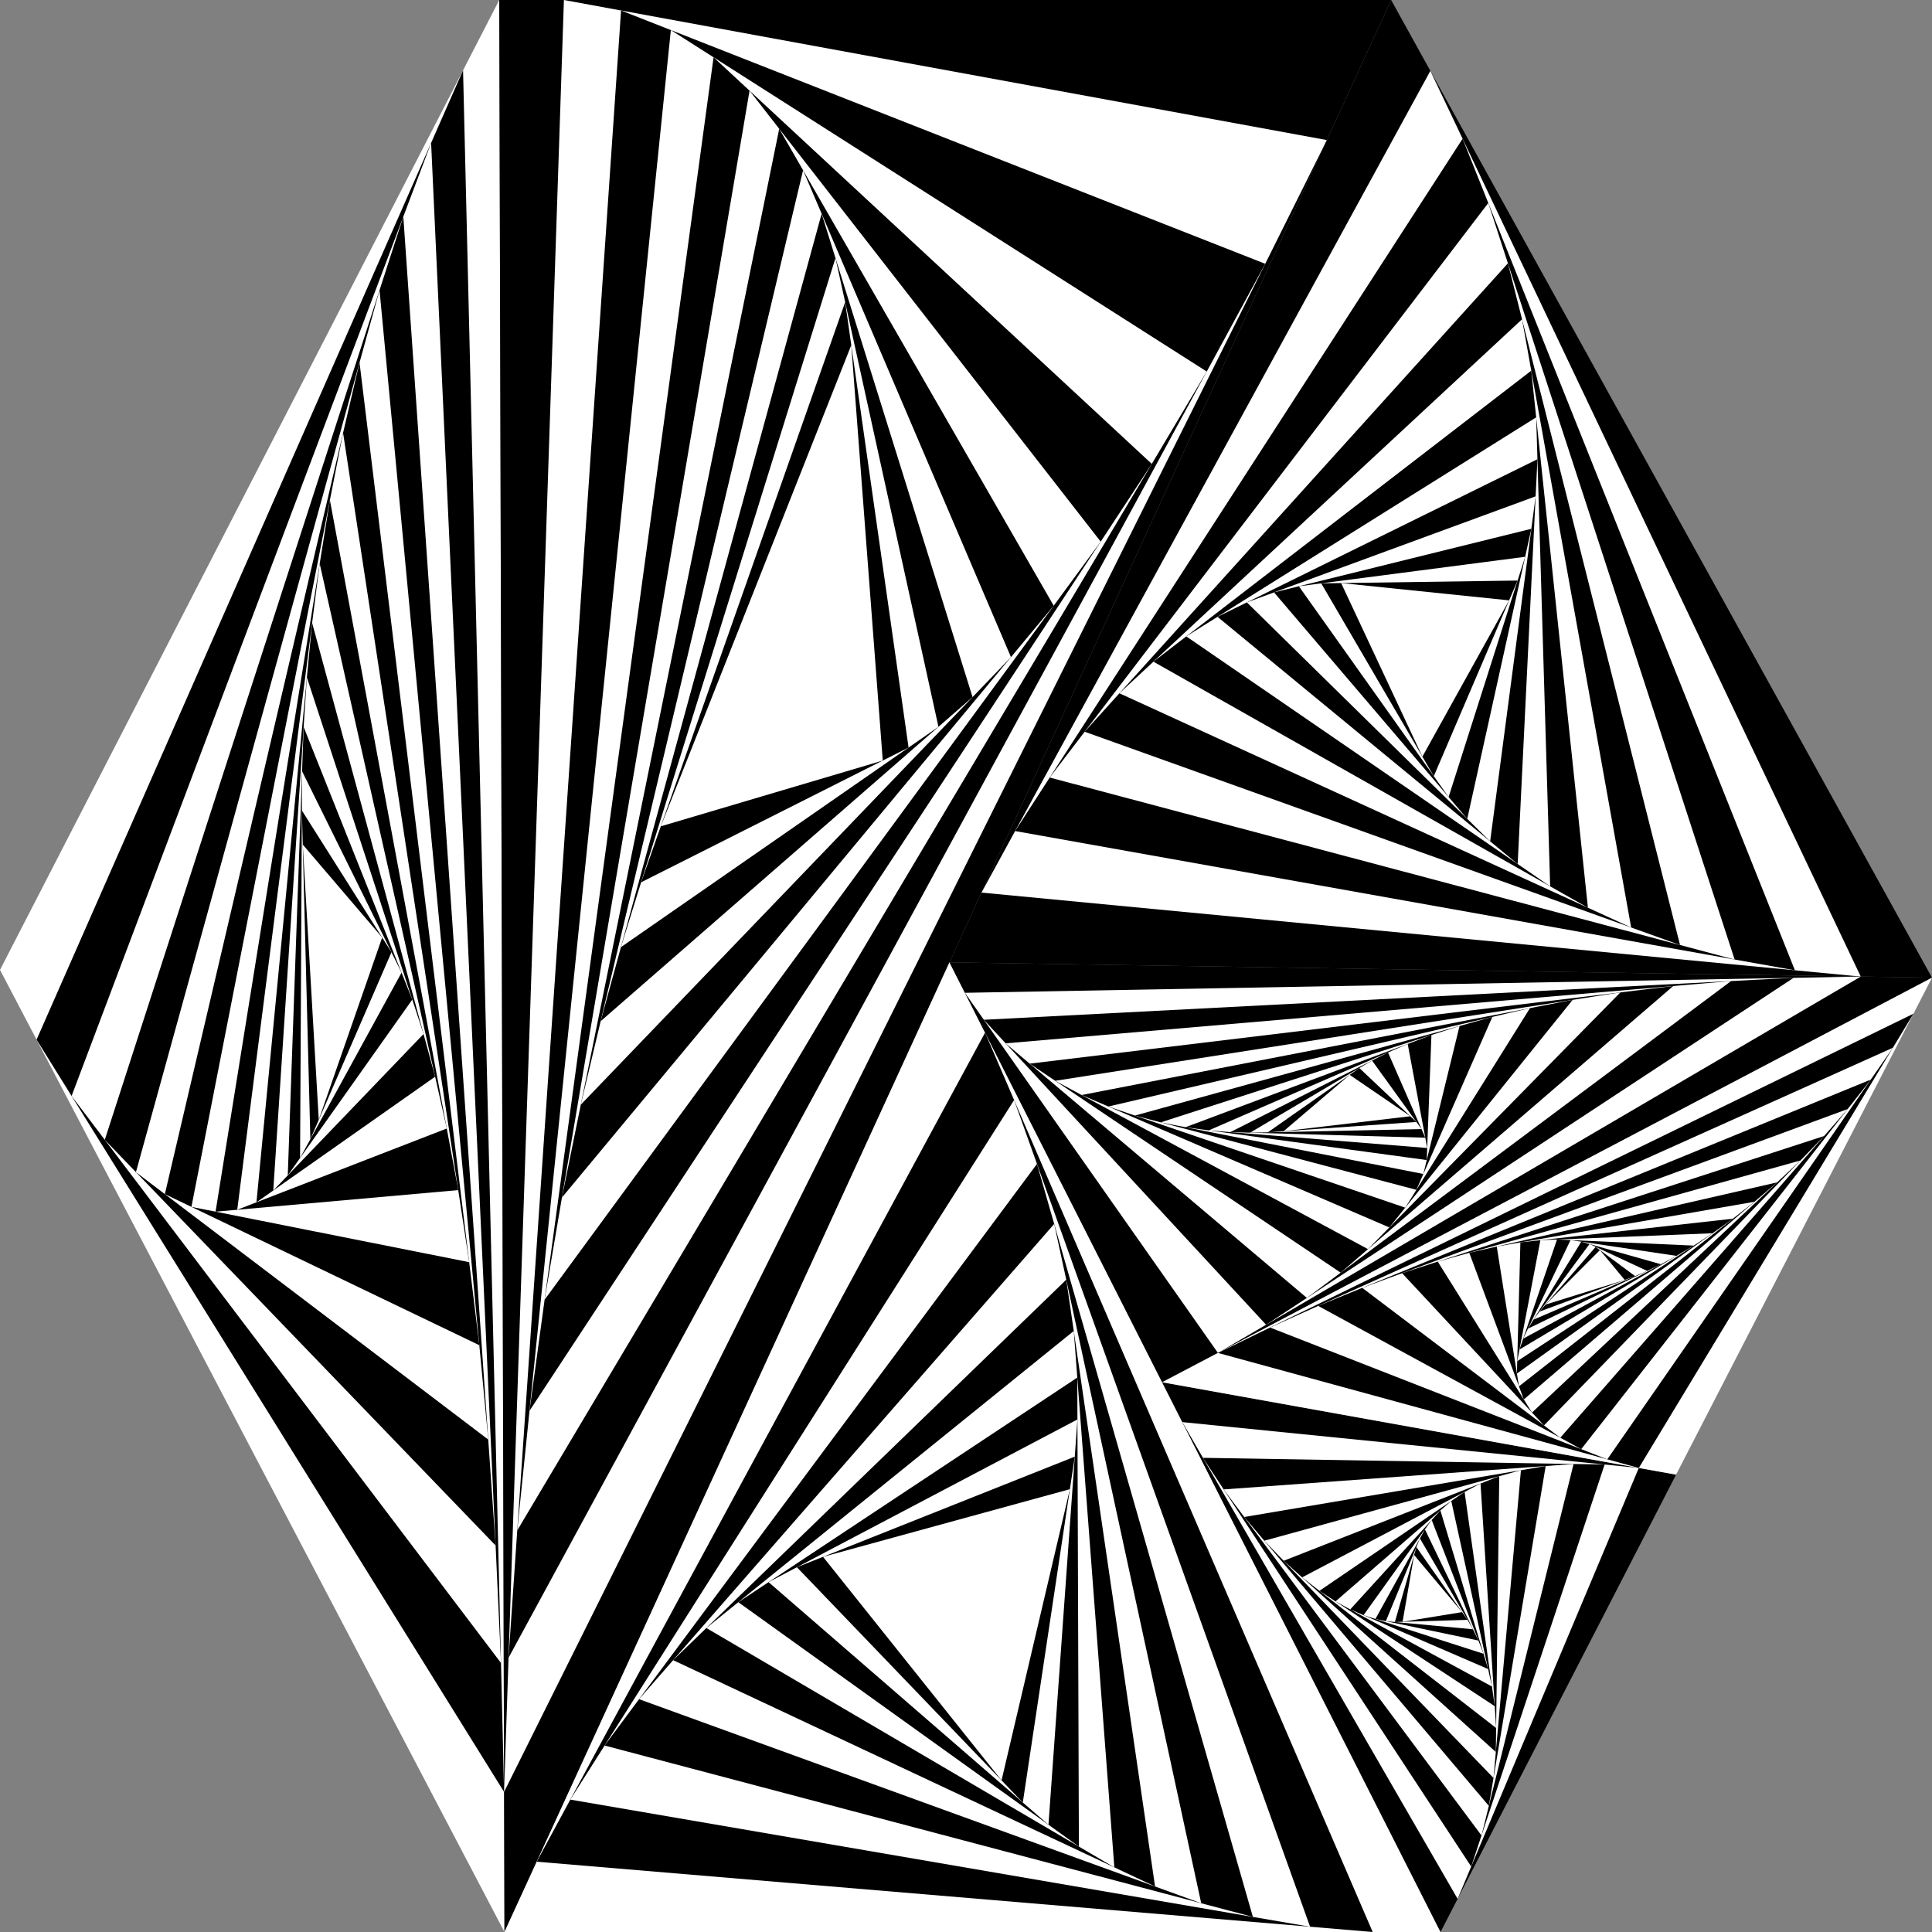 <?xml version="1.0" standalone="no"?>
<!DOCTYPE svg PUBLIC "-//W3C//DTD SVG 1.1//EN" "http://www.w3.org/Graphics/SVG/1.1/DTD/svg11.dtd">
<svg viewBox="0, 0, 1000, 1000" xmlns="http://www.w3.org/2000/svg" version="1.1">
  <rect x="0" y="0" width="1000" height="1000" fill="#808080" stroke="none"/>
  <!-- Shape 1 -->
  <!-- Shape 2 -->
  <!-- Shape 3 -->
  <!-- Shape 4 -->
  <!-- Shape 5 -->
  <polygon fill="#FFFFFF" points="258.412,0, 261.104,1000, 0,502.019" />
  <polygon fill="#000000" points="239.677,36.396, 260.908,927.5, 18.93,538.122" />
  <polygon fill="#FFFFFF" points="223.143,73.976, 259.318,860.756, 37.054,567.287" />
  <polygon fill="#000000" points="208.758,112.109, 256.522,799.938, 54.235,589.972" />
  <polygon fill="#FFFFFF" points="196.443,150.194, 252.715,745.118, 70.358,606.706" />
  <polygon fill="#000000" points="186.091,187.674, 248.095,696.275, 85.329,618.07" />
  <polygon fill="#FFFFFF" points="177.577,224.042, 242.856,653.298, 99.083,624.678" />
  <polygon fill="#000000" points="170.756,258.858, 237.183,615.996, 111.577,627.165" />
  <polygon fill="#FFFFFF" points="165.471,291.748, 231.251,584.103, 122.793,626.168" />
  <polygon fill="#000000" points="161.557,322.414, 225.219,557.294, 132.739,622.311" />
  <polygon fill="#FFFFFF" points="158.846,350.634, 219.229,535.192, 141.441,616.193" />
  <polygon fill="#000000" points="157.166,376.261, 213.402,517.382, 148.948,608.376" />
  <polygon fill="#FFFFFF" points="156.353,399.217, 207.84,503.425, 155.322,599.377" />
  <polygon fill="#000000" points="156.249,419.493, 202.624,492.869, 160.642,589.657" />
  <polygon fill="#FFFFFF" points="156.704,437.139, 197.815,485.26, 164.996,579.62" />
  <!-- Shape 6 -->
  <polygon fill="#000000" points="258.412,0, 720.054,0, 261.104,1000" />
  <polygon fill="#FFFFFF" points="291.881,0, 686.78,72.5, 260.908,927.5" />
  <polygon fill="#000000" points="321.459,5.43, 654.882,136.539, 263.228,858.03" />
  <polygon fill="#FFFFFF" points="347.232,15.565, 624.607,192.311, 267.73,792.124" />
  <polygon fill="#000000" points="369.339,29.652, 596.164,240.116, 274.066,730.232" />
  <polygon fill="#FFFFFF" points="387.962,46.931, 569.72,280.354, 281.888,672.715" />
  <polygon fill="#000000" points="403.32,66.655, 545.398,313.509, 290.851,619.836" />
  <polygon fill="#FFFFFF" points="415.667,88.107, 523.278,340.129, 300.625,571.765" />
  <polygon fill="#000000" points="425.276,110.612, 503.395,360.814, 310.898,528.574" />
  <polygon fill="#FFFFFF" points="432.44,133.556, 485.743,376.197, 321.386,490.247" />
  <polygon fill="#000000" points="437.456,156.388, 470.277,386.929, 331.837,456.682" />
  <polygon fill="#FFFFFF" points="440.623,178.636, 456.918,393.661, 342.029,427.704" />
  <!-- Shape 7 -->
  <polygon fill="#000000" points="720.054,0, 1000,506.057, 491.444,498.115" />
  <polygon fill="#FFFFFF" points="740.35,36.689, 963.13,505.481, 508.018,462.001" />
  <polygon fill="#000000" points="757.036,71.802, 929.042,502.224, 525.42,430.145" />
  <polygon fill="#FFFFFF" points="770.332,105.073, 897.842,496.652, 543.324,402.446" />
  <polygon fill="#000000" points="780.495,136.282, 869.587,489.144, 561.416,378.745" />
  <polygon fill="#FFFFFF" points="787.809,165.252, 844.286,480.08, 579.403,358.839" />
  <polygon fill="#000000" points="792.581,191.855, 821.903,469.835, 597.013,342.481" />
  <polygon fill="#FFFFFF" points="614.008,329.391, 795.13,216.012, 802.36,458.768" />
  <polygon fill="#000000" points="630.182,319.267, 795.775,237.69, 785.541,447.215" />
  <polygon fill="#FFFFFF" points="645.367,311.786, 794.837,256.903, 771.294,435.482" />
  <polygon fill="#000000" points="659.432,306.621, 792.621,273.707, 759.444,423.842" />
  <polygon fill="#FFFFFF" points="672.285,303.445, 789.42,288.196, 749.793,412.53" />
  <polygon fill="#000000" points="683.869,301.937, 785.501,300.492, 742.128,401.742" />
  <polygon fill="#FFFFFF" points="694.165,301.791, 781.107,310.749, 736.226,391.632" />
  <!-- Shape 8 -->
  <polygon fill="#FFFFFF" points="491.444,498.115, 745.626,1000, 261.104,1000" />
  <polygon fill="#000000" points="509.872,534.501, 710.498,1000, 277.803,963.613" />
  <polygon fill="#FFFFFF" points="524.899,569.367, 678.089,997.275, 295.185,931.473" />
  <polygon fill="#000000" points="536.741,602.444, 648.491,992.188, 312.942,903.482" />
  <polygon fill="#FFFFFF" points="545.647,633.507, 621.747,985.118, 330.779,879.489" />
  <polygon fill="#000000" points="551.895,662.374, 597.859,976.446, 348.42,859.294" />
  <polygon fill="#FFFFFF" points="555.779,688.913, 576.781,966.547, 365.613,842.654" />
  <polygon fill="#000000" points="382.139,829.294, 557.604,713.04, 558.431,955.781" />
  <polygon fill="#FFFFFF" points="397.808,818.913, 557.678,734.716, 542.688,944.485" />
  <polygon fill="#000000" points="412.468,811.192, 556.303,753.952, 529.402,932.97" />
  <polygon fill="#FFFFFF" points="426.003,805.806, 553.772,770.798, 518.399,921.511" />
  <!-- Shape 9 -->
  <polygon fill="#000000" points="491.444,498.115, 1000,506.057, 601.516,715.454" />
  <polygon fill="#FFFFFF" points="499.424,513.872, 963.13,505.481, 630.406,700.273" />
  <polygon fill="#000000" points="509.235,527.833, 928.398,506.109, 655.327,685.683" />
  <polygon fill="#FFFFFF" points="520.528,540.035, 895.997,507.789, 676.436,671.802" />
  <polygon fill="#000000" points="532.954,550.537, 866.072,510.359, 693.935,658.73" />
  <polygon fill="#FFFFFF" points="546.17,559.419, 838.723,513.657, 708.067,646.549" />
  <polygon fill="#000000" points="559.85,566.782, 814.002,517.524, 719.108,635.319" />
  <polygon fill="#FFFFFF" points="573.69,572.738, 791.916,521.805, 727.354,625.083" />
  <polygon fill="#000000" points="772.429,526.353, 733.119,615.86, 587.412,577.412" />
  <polygon fill="#FFFFFF" points="755.463,531.035, 736.724,607.652, 600.773,580.938" />
  <polygon fill="#000000" points="740.907,535.731, 738.487,600.443, 613.566,583.452" />
  <polygon fill="#FFFFFF" points="728.618,540.336, 738.721,594.198, 625.621,585.091" />
  <polygon fill="#000000" points="718.432,544.762, 737.722,588.871, 636.807,585.992" />
  <polygon fill="#FFFFFF" points="710.163,548.939, 735.768,584.403, 647.03,586.284" />
  <polygon fill="#000000" points="703.616,552.811, 733.112,580.725, 656.232,586.089" />
  <polygon fill="#FFFFFF" points="698.589,556.342, 729.983,577.764, 664.389,585.52" />
  <!-- Shape 10 -->
  <polygon fill="#000000" points="601.516,715.454, 867.533,763.28, 745.626,1000" />
  <polygon fill="#FFFFFF" points="611.964,736.084, 848.247,759.813, 754.464,982.838" />
  <polygon fill="#000000" points="622.638,754.565, 830.549,758.036, 761.488,966.133" />
  <polygon fill="#FFFFFF" points="633.371,770.92, 814.478,757.767, 766.827,950.047" />
  <polygon fill="#000000" points="644.007,785.196, 800.044,758.816, 770.625,934.723" />
  <polygon fill="#FFFFFF" points="654.402,797.472, 787.233,760.982, 773.04,920.281" />
  <polygon fill="#000000" points="664.427,807.85, 776.009,764.065, 774.239,906.82" />
  <polygon fill="#FFFFFF" points="673.97,816.45, 766.312,767.87, 774.393,894.414" />
  <polygon fill="#000000" points="682.938,823.412, 758.066,772.208, 773.671,883.114" />
  <polygon fill="#FFFFFF" points="751.177,776.904, 772.24,872.944, 691.258,828.887" />
  <polygon fill="#000000" points="745.539,781.795, 770.258,863.907, 698.878,833.033" />
  <polygon fill="#FFFFFF" points="741.036,786.74, 767.873,855.983, 705.767,836.012" />
  <polygon fill="#000000" points="737.548,791.613, 765.219,849.135, 711.909,837.987" />
  <polygon fill="#FFFFFF" points="734.951,796.31, 762.416,843.308, 717.309,839.116" />
  <polygon fill="#000000" points="733.121,800.749, 759.568,838.434, 721.987,839.551" />
  <polygon fill="#FFFFFF" points="731.94,804.866, 756.762,834.436, 725.974,839.433" />
  <!-- Shape 11 -->
  <polygon fill="#FFFFFF" points="1000,506.057, 867.533,763.28, 601.516,715.454" />
  <polygon fill="#000000" points="990.396,524.705, 848.247,759.813, 630.406,700.273" />
  <polygon fill="#FFFFFF" points="979.749,542.315, 831.931,755.353, 657.37,687.123" />
  <polygon fill="#000000" points="968.323,558.783, 818.437,750.079, 682.29,675.929" />
  <polygon fill="#FFFFFF" points="956.377,574.029, 807.586,744.169, 705.086,666.592" />
  <polygon fill="#000000" points="725.717,658.993, 944.161,587.998, 799.171,737.8" />
  <polygon fill="#FFFFFF" points="744.176,652.994, 931.91,600.656, 792.964,731.141" />
  <polygon fill="#000000" points="760.49,648.446, 919.835,611.995, 788.724,724.35" />
  <polygon fill="#FFFFFF" points="774.719,645.191, 908.127,622.028, 786.203,717.572" />
  <polygon fill="#000000" points="786.953,643.067, 896.947,630.79, 785.15,710.935" />
  <polygon fill="#FFFFFF" points="797.303,641.911, 886.427,638.331, 785.32,704.548" />
  <polygon fill="#000000" points="805.904,641.566, 876.67,644.721, 786.476,698.504" />
  <polygon fill="#FFFFFF" points="812.902,641.878, 867.75,650.04, 788.398,692.873" />
  <polygon fill="#000000" points="818.458,642.705, 859.711,654.379, 790.88,687.707" />
  <polygon fill="#FFFFFF" points="822.736,643.916, 852.573,657.835, 793.74,683.04" />
  <polygon fill="#000000" points="825.902,645.392, 846.331,660.51, 796.816,678.889" />
  <polygon fill="#FFFFFF" points="828.119,647.033, 840.959,662.504, 799.972,675.255" />
</svg>
